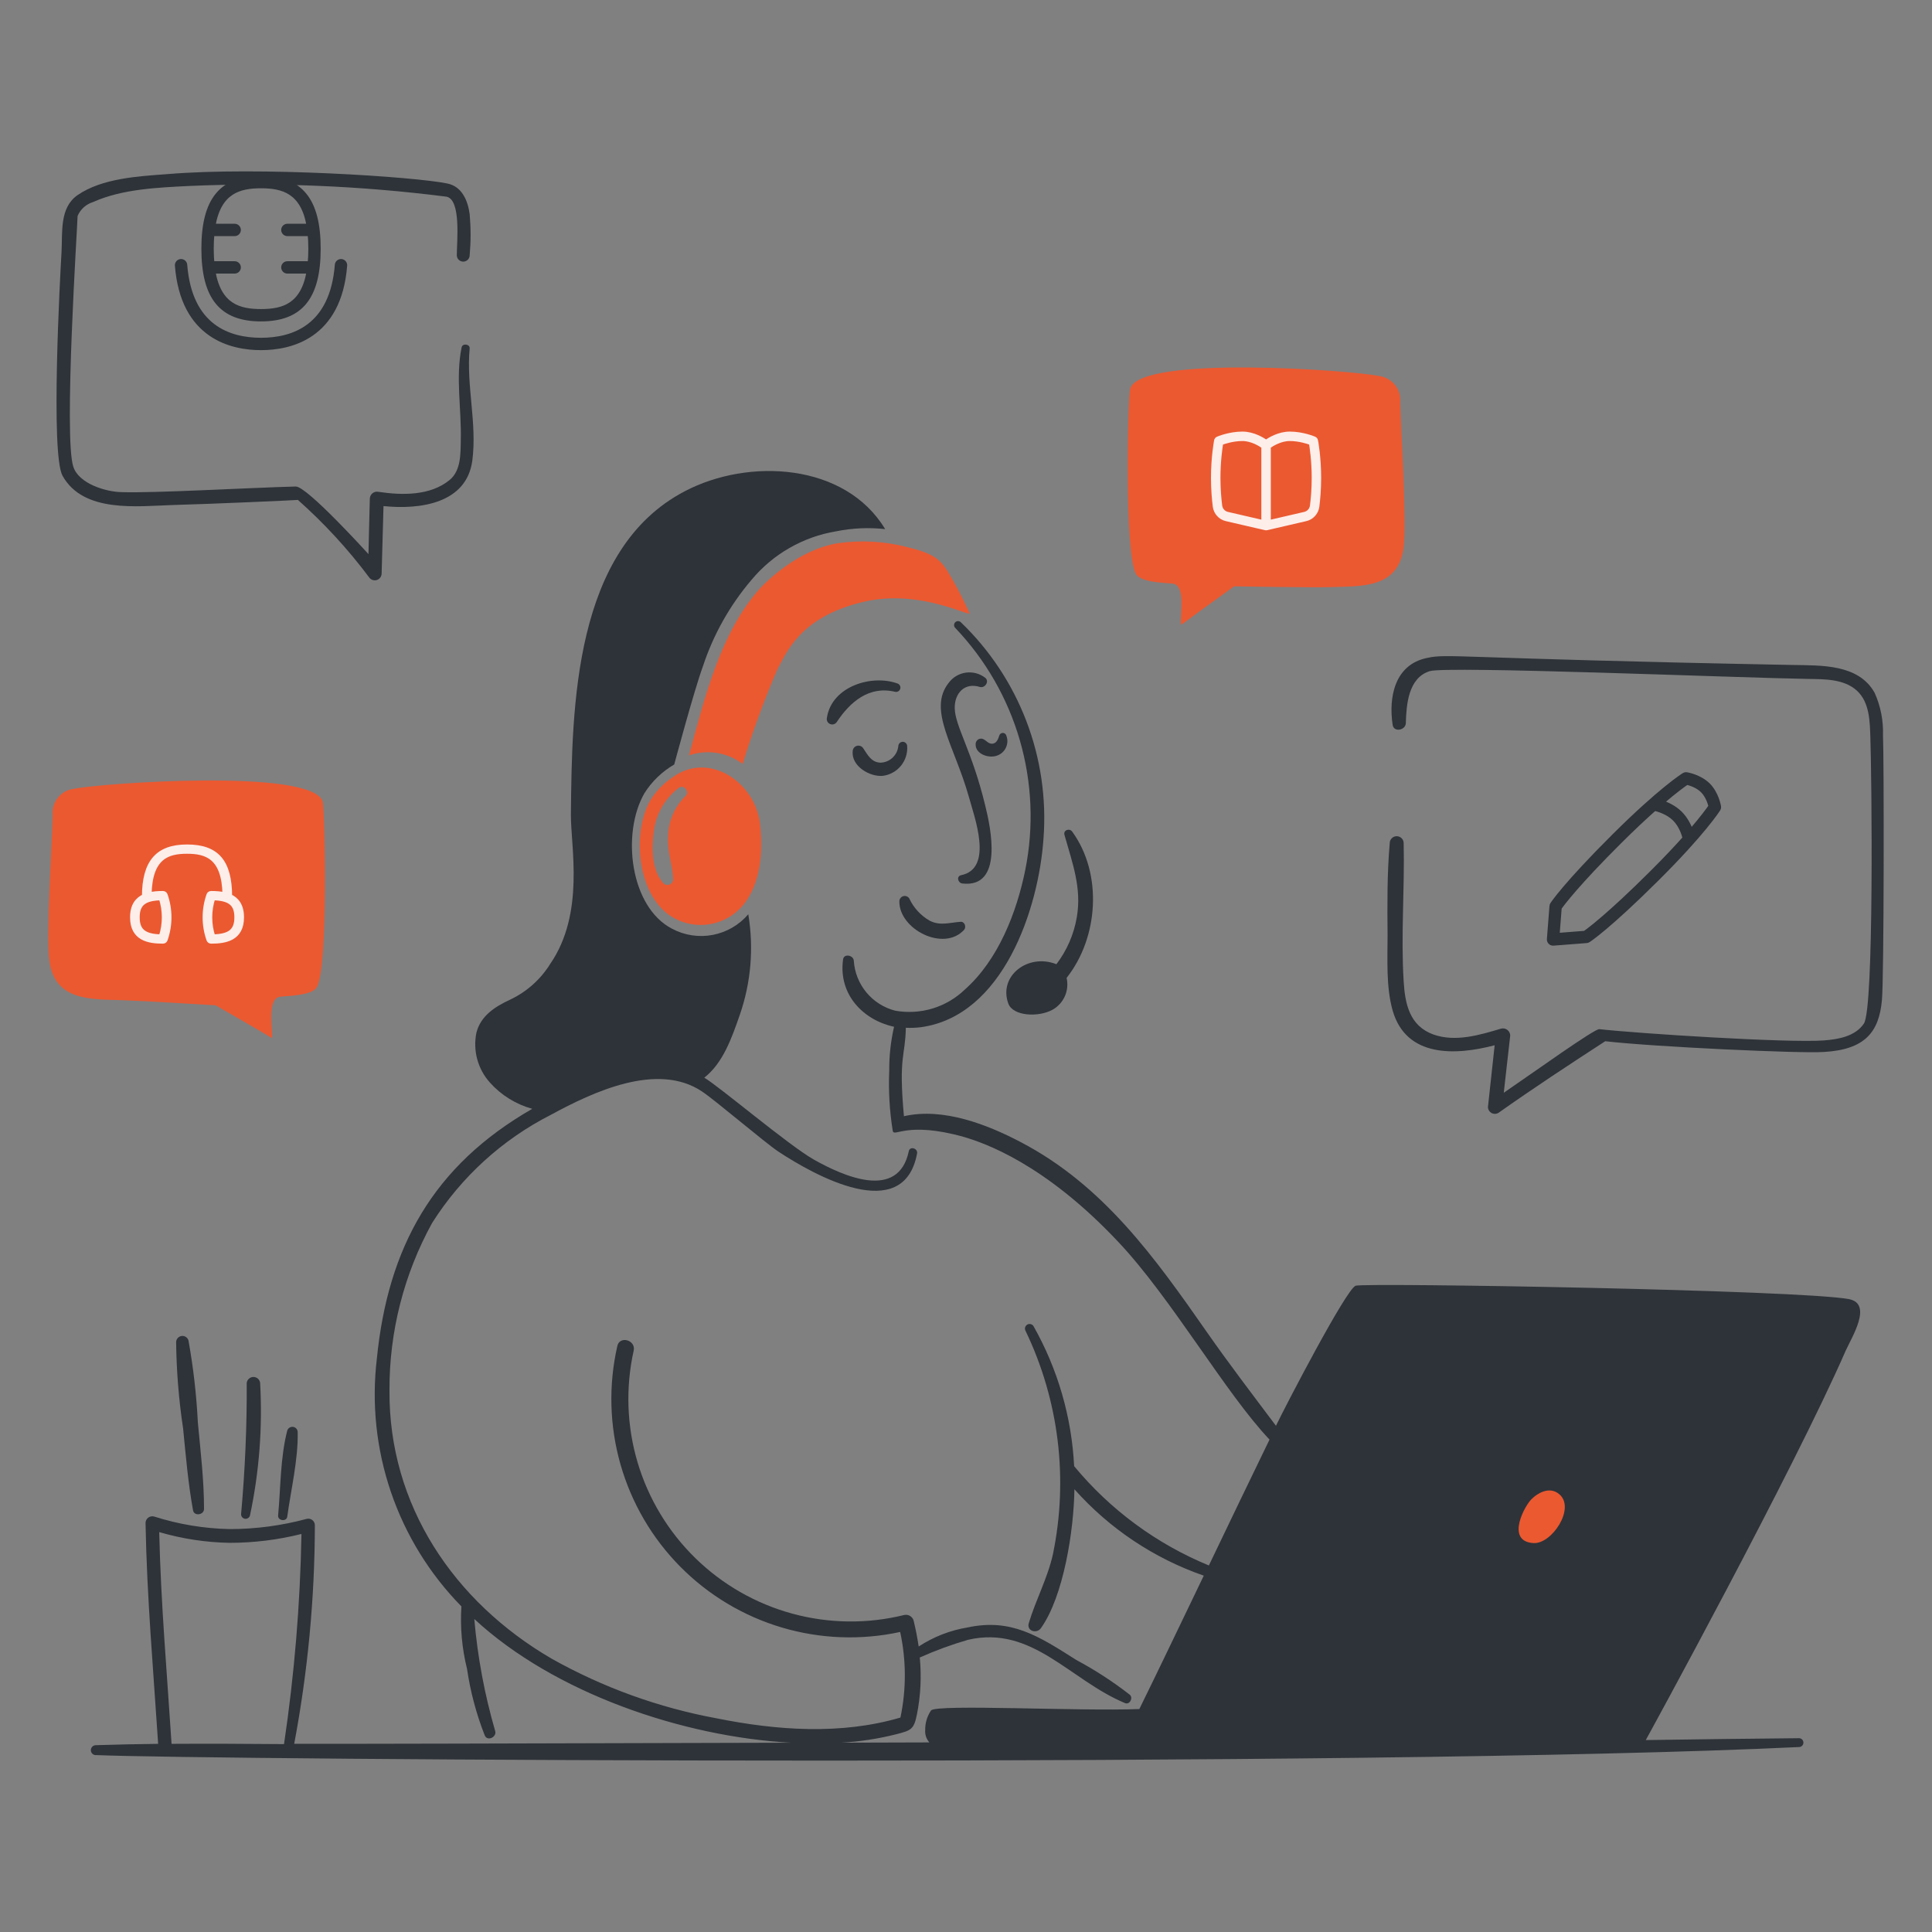 <svg width="415" height="415" viewBox="0 0 415 415" fill="none" xmlns="http://www.w3.org/2000/svg">
<rect x="0" y="0" width="415" height="415" fill="#808080" stroke="none"/>
<path d="M159.527 164.112C157.908 162.875 156.008 162.058 153.996 161.736C151.983 161.414 149.923 161.597 147.999 162.267C151.371 149.817 154.801 135.707 163.333 126.295C164.485 125.083 171.461 117.995 180.107 116.667C184.975 115.988 189.929 116.263 194.692 117.474C200.515 118.858 201.841 120.126 203.455 122.548C205.274 125.531 206.891 128.631 208.298 131.829C206.871 131.829 196.633 126.527 185.181 129.349C171.633 132.636 168.867 140.418 166.964 143.818C164.118 150.443 161.636 157.217 159.527 164.112Z" fill="#EB5931"/>
<path d="M139.811 171.721C141.048 169.788 142.679 168.138 144.598 166.878C152.292 161.388 162.042 167.934 163.217 176.678C163.677 180.368 164.024 187.344 160.853 192.656C159.332 195.338 156.828 197.324 153.871 198.195C150.913 199.066 147.732 198.754 145 197.324C137.035 193.257 135.431 179.091 139.811 171.721ZM142.521 189.774C142.696 189.931 142.912 190.035 143.144 190.074C143.376 190.114 143.614 190.087 143.831 189.996C144.049 189.905 144.236 189.755 144.371 189.563C144.506 189.37 144.584 189.143 144.596 188.908C144.48 185.854 143.326 183.028 143.498 179.915C143.498 178.252 143.829 176.605 144.472 175.07C145.116 173.536 146.058 172.146 147.246 170.98C148.227 170.115 146.897 168.436 145.862 169.194C144.363 170.318 143.11 171.737 142.178 173.362C141.247 174.988 140.656 176.786 140.444 178.647C139.927 182.156 139.985 186.997 142.521 189.765V189.774Z" fill="#EB5931"/>
<path d="M242.775 83.463C244.966 76.201 290.618 79.56 296.102 80.753C297.476 80.896 298.737 81.576 299.612 82.644C300.487 83.713 300.903 85.085 300.771 86.459C300.862 91.591 302.269 112.575 301.464 117.879C300.194 126.409 292.527 125.891 285.667 126.121C281.747 126.237 265.087 125.949 265.087 125.949C252.015 135.326 253.936 134.282 253.675 134.02C253.444 132.29 254.77 125.776 251.946 125.372C250.792 125.2 245.142 125.2 244.047 123.355C241.445 119.031 242.252 85.075 242.775 83.463Z" fill="#EB5931"/>
<path d="M11.315 175.13C11.244 174.448 11.308 173.759 11.505 173.102C11.701 172.445 12.026 171.833 12.46 171.303C12.895 170.772 13.43 170.333 14.035 170.01C14.64 169.688 15.303 169.488 15.986 169.424C21.404 168.27 67.118 164.927 69.314 172.19C69.774 173.804 70.581 207.76 68.046 212.082C66.95 213.926 61.302 213.926 60.148 214.101C57.036 214.545 58.856 222.484 58.36 222.978C58.36 222.863 46.312 215.945 46.312 215.945C46.312 215.945 30.345 214.964 26.423 214.85C19.563 214.62 11.898 215.08 10.628 206.606C9.817 201.294 11.224 180.318 11.315 175.13Z" fill="#EB5931"/>
<path d="M206.338 198.009C207.259 197.945 207.606 199.161 207.087 199.738C202.707 204.523 193.079 199.624 193.184 193.569C193.193 193.322 193.281 193.084 193.435 192.891C193.588 192.697 193.8 192.558 194.039 192.494C194.277 192.43 194.53 192.443 194.76 192.533C194.991 192.623 195.186 192.785 195.317 192.994C196.248 195 197.778 196.668 199.698 197.767C201.957 198.931 203.972 198.163 206.338 198.009Z" fill="#2E3339"/>
<path d="M211.65 145.607C212.567 146.362 211.592 147.854 210.497 147.566C207.212 146.528 205.021 148.892 205.079 152.131C205.172 156.048 208.814 161.298 211.65 173.115C212.804 177.784 215.628 190.813 206.693 189.776C205.77 189.659 205.367 188.219 206.463 187.989C213.495 186.547 209.287 175.479 208.077 171.04C205.004 160.161 199.24 152.467 203.753 146.713C204.19 146.111 204.745 145.604 205.383 145.221C206.021 144.837 206.73 144.587 207.467 144.484C208.204 144.38 208.954 144.427 209.673 144.62C210.392 144.813 211.064 145.149 211.65 145.607Z" fill="#2E3339"/>
<path d="M189.677 166.648C186.853 166.944 182.817 164.573 183.164 161.344C183.173 161.085 183.265 160.835 183.425 160.631C183.586 160.427 183.807 160.279 184.057 160.209C184.307 160.139 184.572 160.149 184.816 160.239C185.059 160.33 185.267 160.495 185.411 160.711C186.392 162.151 187.142 163.765 189.158 163.824C190.118 163.789 191.032 163.407 191.731 162.75C192.43 162.092 192.868 161.204 192.962 160.248C192.973 160.004 193.079 159.773 193.256 159.604C193.433 159.435 193.668 159.34 193.913 159.34C194.158 159.34 194.394 159.435 194.571 159.604C194.748 159.773 194.853 160.004 194.865 160.248C194.976 161.775 194.501 163.286 193.538 164.475C192.574 165.664 191.193 166.441 189.677 166.648Z" fill="#2E3339"/>
<path d="M209.574 159.788C209.579 159.588 209.636 159.392 209.739 159.221C209.842 159.049 209.987 158.907 210.161 158.808C210.335 158.71 210.532 158.658 210.732 158.658C210.932 158.658 211.129 158.71 211.303 158.808C211.938 159.153 212.457 159.904 213.322 159.73C214.129 159.557 214.418 158.692 214.648 158.001C214.691 157.853 214.777 157.72 214.895 157.62C215.012 157.52 215.157 157.457 215.31 157.438C215.464 157.42 215.619 157.447 215.757 157.516C215.896 157.585 216.011 157.693 216.088 157.827C216.281 158.248 216.383 158.704 216.387 159.167C216.392 159.63 216.298 160.089 216.114 160.513C215.929 160.937 215.656 161.318 215.314 161.63C214.973 161.942 214.569 162.178 214.129 162.323C212.39 162.958 209.44 161.977 209.574 159.788Z" fill="#2E3339"/>
<path d="M192.271 148.603C186.687 147.244 182.587 150.795 179.763 155.061C179.615 155.301 179.385 155.48 179.116 155.564C178.847 155.649 178.556 155.634 178.297 155.522C178.038 155.41 177.828 155.208 177.706 154.954C177.583 154.7 177.556 154.41 177.63 154.137C178.667 147.452 187.198 144.8 192.79 146.817C193.014 146.896 193.2 147.058 193.309 147.27C193.417 147.481 193.441 147.727 193.375 147.955C193.308 148.184 193.157 148.378 192.952 148.499C192.747 148.619 192.503 148.657 192.271 148.603Z" fill="#2E3339"/>
<path d="M226.054 216.917C222.942 218.577 217.58 218.243 216.599 215.591C214.409 209.652 220.807 204.695 226.918 207.116C229.173 204.157 230.677 200.696 231.3 197.028C232.4 190.693 230.325 185.327 228.648 179.33C228.36 178.293 229.744 177.832 230.318 178.639C236.892 187.69 235.969 201.41 229.109 210.057C229.416 211.377 229.284 212.761 228.732 213.999C228.181 215.237 227.241 216.262 226.054 216.917Z" fill="#2E3339"/>
<path d="M20.596 374.872C25.053 374.731 29.512 374.635 33.971 374.583C32.934 358.789 31.55 342.992 31.261 327.139C31.264 326.916 31.318 326.697 31.419 326.498C31.519 326.299 31.665 326.126 31.843 325.993C32.021 325.859 32.228 325.768 32.447 325.727C32.666 325.686 32.891 325.696 33.106 325.757C38.368 327.432 43.843 328.34 49.364 328.454C54.931 328.45 60.474 327.714 65.85 326.265C66.056 326.209 66.273 326.2 66.484 326.24C66.694 326.279 66.893 326.366 67.065 326.494C67.237 326.622 67.378 326.787 67.477 326.977C67.576 327.167 67.63 327.377 67.636 327.591C67.603 343.355 66.117 359.082 63.198 374.573C67.703 374.619 114.93 374.498 169.915 374.339C146.6 373.079 118.996 363.638 101.88 347.766C102.584 355.927 104.091 363.998 106.376 371.863C106.723 373.131 104.704 374.112 104.129 372.787C102.317 368.182 101.039 363.385 100.322 358.49C99.231 354.101 98.823 349.571 99.112 345.058C92.288 338.107 87.114 329.711 83.971 320.491C80.828 311.271 79.796 301.463 80.953 291.791C83.334 267.984 92.988 250.418 114.332 238.179C110.816 237.208 107.654 235.247 105.223 232.529C103.937 231.092 103.006 229.373 102.506 227.511C102.005 225.649 101.948 223.695 102.34 221.807C103.264 218.174 106.376 216.205 109.603 214.715C113.143 213.038 116.125 210.376 118.191 207.048C125.686 196.154 122.574 181.799 122.632 174.939C122.862 151.699 123.265 117.983 147.073 105.531C160.793 98.324 181.547 99.42 190.136 113.658C186.636 113.268 183.097 113.424 179.645 114.121C172.516 115.296 166.049 119 161.428 124.554C156.779 130.007 153.235 136.312 150.993 143.117C149.09 148.305 144.826 164.216 144.826 164.216C142.227 165.726 140.031 167.843 138.427 170.385C133.457 179.006 135.341 194.835 144.363 199.497C147.039 200.921 150.12 201.389 153.097 200.823C156.074 200.257 158.769 198.691 160.735 196.385C161.947 203.65 161.313 211.104 158.89 218.06C157.162 223.017 155.317 228.321 151.281 231.491C154.311 233.222 169.373 245.994 174.802 249.075C181.143 252.648 192.962 257.952 195.209 247.286C195.439 246.135 197.17 246.654 196.996 247.747C194.114 263.31 174.793 252.36 167.251 247.403C164.368 245.5 153.645 236.335 150.763 234.432C141.137 228.032 127.301 234.604 118.366 239.447C107.92 244.759 99.098 252.787 92.827 262.687C86.759 273.702 83.605 286.084 83.661 298.659C83.489 323.333 97.497 344.029 118.422 356.249C129.487 362.471 141.506 366.819 153.991 369.114C166.904 371.708 180.682 372.687 193.416 368.939C194.694 362.874 194.674 356.608 193.358 350.551C184.942 352.375 176.201 352.047 167.945 349.596C159.689 347.145 152.185 342.652 146.127 336.53C140.069 330.409 135.653 322.859 133.288 314.578C130.924 306.297 130.686 297.553 132.598 289.156C133.059 286.85 136.632 287.83 136.115 290.135C134.35 298.071 134.639 306.327 136.954 314.12C139.27 321.914 143.535 328.987 149.347 334.673C155.159 340.358 162.325 344.466 170.168 346.609C178.01 348.752 186.27 348.859 194.165 346.92C194.593 346.808 195.047 346.866 195.433 347.08C195.82 347.295 196.109 347.649 196.24 348.071C196.69 349.921 197.056 351.791 197.336 353.674C200.511 351.596 204.084 350.202 207.827 349.582C217.19 347.575 223.076 351.414 231.175 356.556C235.225 358.721 239.083 361.229 242.706 364.051C243.455 364.742 242.648 366.242 241.668 365.837C229.816 360.907 221.705 349.044 207.946 352.234C204.404 353.261 200.937 354.532 197.571 356.037C197.967 360.139 197.758 364.277 196.948 368.317C196.313 371.546 195.622 371.718 192.508 372.525C188.648 373.496 184.705 374.102 180.732 374.332L199.629 374.276C199.308 373.914 199.063 373.49 198.909 373.03C198.755 372.571 198.696 372.085 198.735 371.602C198.712 370.102 199.155 368.632 200.002 367.394C201.386 366.01 231.881 367.624 244.737 367.105C249.406 357.593 253.961 348.015 258.573 338.456C247.878 334.742 238.312 328.352 230.787 319.893C230.675 328.672 228.476 342.9 223.581 349.754C222.657 351.022 220.468 350.331 220.987 348.658C222.485 343.643 225.021 339.03 226.174 333.843C229.524 317.643 227.457 300.791 220.294 285.879C220.164 285.65 220.131 285.378 220.201 285.124C220.271 284.87 220.44 284.654 220.669 284.524C220.899 284.394 221.171 284.361 221.425 284.431C221.679 284.502 221.895 284.67 222.024 284.9C227.217 294.101 230.198 304.384 230.729 314.936C238.482 324.309 248.42 331.634 259.669 336.264C263.991 327.271 268.316 318.212 272.696 309.227C263.282 299.307 251.531 278.745 240.241 266.8C224.33 249.851 211.301 245.469 206.979 244.201C194.641 240.742 191.989 244.431 191.758 242.875C191.078 238.623 190.827 234.313 191.009 230.01C190.986 226.828 191.334 223.655 192.047 220.554C185.417 219.114 180.055 213.638 181.093 206.085C181.267 204.759 183.342 205.164 183.4 206.374C183.561 208.868 184.506 211.248 186.101 213.173C187.695 215.099 189.857 216.471 192.277 217.095C194.958 217.578 197.715 217.417 200.321 216.625C202.927 215.834 205.308 214.434 207.267 212.543C214.415 206.201 218.393 195.997 220.238 186.831C222.087 177.599 221.684 168.057 219.064 159.013C216.444 149.969 211.684 141.69 205.186 134.875C205.025 134.715 204.935 134.497 204.935 134.27C204.935 134.044 205.025 133.826 205.186 133.666C205.346 133.505 205.564 133.415 205.791 133.415C206.017 133.415 206.235 133.505 206.395 133.666C212.59 139.616 217.393 146.861 220.462 154.883C223.532 162.905 224.791 171.506 224.151 180.071C223.114 195.291 215.436 218.292 197.747 220.656C196.695 220.78 195.635 220.818 194.576 220.77C194.466 227.026 192.966 226.758 194.174 239.796C194.232 239.796 194.232 239.738 194.288 239.738C202.648 237.893 212.044 241.524 219.366 245.386C237.035 254.659 248.097 270.159 259.206 286.087C263.991 292.947 269.065 299.574 274.08 306.262C276.213 301.824 289.24 276.797 291.201 276.175C293.234 275.519 386.651 277.065 397.159 279.057C402.346 280.036 397.733 287.301 396.465 290.125C385.225 315.894 353.577 373.714 353.513 373.772C364.583 373.6 375.3 373.484 386.431 373.37C386.683 373.37 386.925 373.47 387.103 373.648C387.281 373.826 387.381 374.068 387.381 374.32C387.381 374.572 387.281 374.814 387.103 374.992C386.925 375.17 386.683 375.27 386.431 375.27C293.155 379.734 44.209 378.001 20.714 377.001C20.569 377.019 20.421 377.007 20.281 376.966C20.14 376.924 20.009 376.855 19.897 376.761C19.785 376.667 19.693 376.551 19.627 376.42C19.561 376.289 19.523 376.146 19.515 376C19.507 375.853 19.529 375.707 19.58 375.57C19.631 375.432 19.709 375.307 19.81 375.201C19.912 375.095 20.034 375.011 20.169 374.955C20.304 374.898 20.449 374.87 20.596 374.872ZM36.853 374.583C44.923 374.525 52.995 374.583 61.008 374.642C63.233 359.692 64.484 344.614 64.754 329.502C59.702 330.766 54.514 331.405 49.306 331.405C44.191 331.314 39.111 330.538 34.202 329.099C34.548 344.318 35.872 359.421 36.853 374.583Z" fill="#2E3339"/>
<path d="M329.186 321.833C329.993 321.026 332.759 319.007 335.009 321.026C338.41 324.022 333.336 331.689 329.406 331.459C323.19 331.116 327.686 322.989 329.186 321.833Z" fill="#EB5931"/>
<path d="M59.739 325.524C60.295 319.592 60.201 313.074 61.7 307.308C61.777 307.046 61.945 306.821 62.173 306.672C62.402 306.523 62.676 306.46 62.946 306.495C63.216 306.53 63.466 306.66 63.649 306.862C63.833 307.063 63.938 307.324 63.947 307.596C64.063 313.535 62.507 319.934 61.7 325.813C61.527 326.908 59.631 326.678 59.739 325.524Z" fill="#2E3339"/>
<path d="M51.784 325.294C52.626 315.853 53.051 306.559 52.995 297.047C53.04 296.696 53.211 296.373 53.476 296.139C53.741 295.905 54.083 295.776 54.437 295.776C54.79 295.776 55.132 295.905 55.397 296.139C55.663 296.373 55.833 296.696 55.878 297.047C56.42 306.614 55.683 316.21 53.686 325.582C53.613 325.8 53.465 325.984 53.269 326.104C53.073 326.223 52.841 326.27 52.614 326.235C52.387 326.201 52.18 326.088 52.028 325.916C51.876 325.744 51.789 325.523 51.784 325.294Z" fill="#2E3339"/>
<path d="M41.465 324.431C40.415 318.658 39.908 312.67 39.332 306.847C38.404 300.701 37.903 294.499 37.833 288.284C37.841 287.961 37.963 287.651 38.179 287.411C38.395 287.17 38.69 287.015 39.011 286.973C39.331 286.931 39.656 287.006 39.926 287.182C40.197 287.359 40.395 287.627 40.485 287.938C41.534 293.768 42.208 299.659 42.502 305.575C43.079 311.744 43.828 317.969 43.828 324.138C43.828 325.41 41.708 325.755 41.465 324.431Z" fill="#2E3339"/>
<path d="M13.217 54.12C13.448 49.854 12.757 44.609 16.676 41.899C21.98 38.265 29.763 37.863 35.93 37.402C55.69 35.742 89.285 37.981 96.105 39.419C99.218 40.054 100.486 43.05 100.888 45.991C101.149 48.944 101.149 51.916 100.888 54.87C100.874 55.227 100.722 55.565 100.465 55.813C100.207 56.061 99.863 56.2 99.505 56.2C99.147 56.2 98.803 56.061 98.546 55.813C98.288 55.565 98.136 55.227 98.122 54.87C98.122 51.929 99.102 42.82 95.875 42.243C77.622 39.92 59.205 39.149 40.821 39.938C34.017 40.284 26.296 40.573 20.009 43.397C19.265 43.619 18.58 44.004 18.002 44.522C17.424 45.04 16.968 45.68 16.666 46.395C16.666 47.943 13.649 93.956 15.745 100.237C16.896 103.869 22.661 105.657 26.178 105.715C33.168 105.944 53.744 104.757 63.528 104.504C65.949 104.445 79.15 119.029 79.15 119.029C79.15 119.029 79.323 111.073 79.439 107.095C79.447 106.867 79.505 106.643 79.611 106.44C79.716 106.237 79.865 106.06 80.048 105.922C80.23 105.785 80.441 105.689 80.664 105.643C80.888 105.596 81.12 105.601 81.342 105.655C86.357 106.404 92.41 106.518 96.56 103.117C99.039 101.101 98.923 97.469 98.981 94.529C99.153 88.072 97.828 81.041 99.153 74.64C99.328 73.661 100.998 73.891 100.882 74.871C100.135 82.826 102.498 90.898 101.459 98.909C100.249 108.133 90.276 109.517 82.379 108.71C82.263 113.553 82.091 118.396 81.975 123.235C81.964 123.548 81.853 123.85 81.659 124.096C81.465 124.343 81.197 124.521 80.895 124.604C80.592 124.688 80.271 124.673 79.978 124.561C79.685 124.45 79.435 124.247 79.264 123.984C74.745 117.95 69.627 112.388 63.988 107.384C63.644 107.442 45.714 108.249 37.125 108.479C29.572 108.71 17.927 110.266 13.431 102.196C10.839 97.525 12.902 59.387 13.217 54.12Z" fill="#2E3339"/>
<path d="M344.809 223.66C337.084 228.678 329.359 233.749 321.864 239.053C321.638 239.186 321.382 239.257 321.121 239.26C320.859 239.262 320.602 239.196 320.374 239.067C320.146 238.939 319.956 238.753 319.823 238.528C319.69 238.303 319.619 238.046 319.616 237.785C320.077 233.347 320.596 228.964 321.056 224.526C312.698 226.717 302.091 227.236 299.151 217.091C297.711 212.018 298.055 206.137 298.055 200.95C297.999 194.376 297.941 187.69 298.518 181.117C298.518 180.719 298.676 180.338 298.957 180.057C299.238 179.776 299.619 179.619 300.016 179.619C300.413 179.619 300.794 179.776 301.075 180.057C301.356 180.338 301.514 180.719 301.514 181.117C301.744 191.033 300.892 200.891 301.514 210.806C301.803 215.649 302.782 220.376 307.913 222.218C312.64 223.891 317.83 222.332 322.438 220.951C322.669 220.891 322.909 220.884 323.142 220.931C323.376 220.978 323.595 221.077 323.784 221.222C323.973 221.366 324.126 221.552 324.233 221.764C324.34 221.977 324.397 222.211 324.399 222.449L323.015 234.729C329.356 230.404 342.5 220.951 343.537 221.065C351.723 221.988 384 224.063 391.789 223.486C394.843 223.256 398.533 222.621 400.377 219.855C402.571 216.57 402.052 166.83 401.764 158.578C401.649 155.119 401.649 150.853 398.823 148.315C396.057 145.838 391.963 145.896 388.504 145.838C373.689 145.607 310.737 143.014 307.106 144.165C302.496 145.607 302.091 151.372 301.977 155.349C301.919 156.848 299.439 157.366 299.151 155.752C298.229 149.699 299.611 142.781 306.473 141.341C311.2 140.316 311.399 141.422 385.103 142.839C391.214 142.955 399.228 142.609 402.687 148.834C403.967 151.695 404.578 154.81 404.474 157.943C404.704 163.017 404.704 210.287 404.243 214.842C403.621 221.731 400.568 225.476 391.733 225.968C386.66 226.314 355.3 224.872 344.809 223.66Z" fill="#2E3339"/>
<path d="M282.619 94.649C282.587 94.482 282.475 94.343 282.32 94.275C282.22 94.232 279.839 93.205 277.035 93.205C274.729 93.205 272.722 94.452 271.956 94.996C271.192 94.452 269.184 93.205 266.878 93.205C264.074 93.205 261.693 94.232 261.593 94.275C261.438 94.343 261.326 94.482 261.293 94.649C261.266 94.79 260.624 98.147 260.624 102.647C260.624 105.207 260.833 107.393 261.008 108.775C261.173 110.08 262.141 111.155 263.417 111.45L271.839 113.398C271.878 113.406 271.916 113.411 271.955 113.411C271.995 113.411 272.033 113.406 272.07 113.398C272.07 113.398 272.071 113.398 272.072 113.398L280.494 111.45C281.77 111.154 282.738 110.08 282.903 108.775C283.078 107.393 283.287 105.207 283.287 102.647C283.287 98.147 282.645 94.79 282.617 94.649H282.619ZM262.032 108.647C261.86 107.294 261.656 105.155 261.656 102.648C261.656 98.972 262.107 96.009 262.258 95.12C262.916 94.87 264.79 94.236 266.879 94.236C268.968 94.236 270.853 95.471 271.442 95.897V112.249L263.651 110.446C262.793 110.249 262.143 109.525 262.032 108.647ZM281.883 108.647C281.772 109.525 281.122 110.249 280.263 110.447L272.473 112.249V95.896C273.06 95.469 274.939 94.235 277.036 94.235C279.118 94.235 280.997 94.868 281.657 95.119C281.808 96.009 282.259 98.971 282.259 102.647C282.259 105.153 282.054 107.294 281.883 108.647Z" fill="#FDEEEA" stroke="#FDEEEA"/>
<path d="M56.069 68.541C64.585 68.541 68.383 63.876 68.383 53.414C68.383 42.952 64.585 38.288 56.069 38.288C47.553 38.288 43.757 42.954 43.757 53.416C43.757 63.877 47.553 68.541 56.069 68.541ZM56.069 39.944C60.736 39.944 65.11 41.105 66.367 48.565H61.728C61.271 48.565 60.9 48.936 60.9 49.393C60.9 49.849 61.271 50.22 61.728 50.22H66.584C66.678 51.192 66.728 52.255 66.728 53.416C66.728 54.576 66.678 55.637 66.584 56.611H61.728C61.271 56.611 60.9 56.982 60.9 57.439C60.9 57.896 61.271 58.267 61.728 58.267H66.367C65.11 65.727 60.736 66.887 56.069 66.887C51.402 66.887 47.03 65.727 45.771 58.267H50.41C50.867 58.267 51.238 57.896 51.238 57.439C51.238 56.982 50.867 56.611 50.41 56.611H45.556C45.462 55.639 45.412 54.576 45.412 53.416C45.412 52.255 45.462 51.194 45.556 50.22H50.41C50.867 50.22 51.238 49.849 51.238 49.393C51.238 48.936 50.867 48.565 50.41 48.565H45.771C47.028 41.105 51.402 39.944 56.069 39.944Z" fill="#2E3339" stroke="#2E3339"/>
<path d="M73.31 56.141C72.859 56.111 72.456 56.445 72.42 56.901C71.375 70.253 62.951 73.056 56.069 73.056C49.187 73.056 40.763 70.253 39.719 56.901C39.684 56.444 39.282 56.109 38.828 56.141C38.373 56.175 38.032 56.575 38.068 57.031C39.273 72.415 49.864 74.713 56.071 74.713C62.278 74.713 72.868 72.415 74.074 57.031C74.108 56.576 73.769 56.177 73.314 56.141H73.31Z" fill="#2E3339" stroke="#2E3339"/>
<path d="M369.186 173.234C369.167 173.123 368.727 170.482 366.904 168.641C365.065 166.837 362.414 166.398 362.303 166.38C362.106 166.345 361.908 166.388 361.737 166.492C361.535 166.616 356.693 169.659 346.756 179.548C336.282 189.972 333.571 194.088 333.46 194.258C333.385 194.374 333.339 194.506 333.329 194.644L332.776 201.738C332.758 201.98 332.845 202.216 333.016 202.389C333.172 202.544 333.382 202.63 333.602 202.63C333.624 202.63 333.645 202.63 333.667 202.629L340.796 202.077C340.933 202.067 341.064 202.023 341.18 201.948C341.35 201.839 345.484 199.139 355.954 188.718C365.891 178.828 368.947 174.007 369.071 173.807C369.177 173.636 369.219 173.434 369.187 173.237L369.186 173.234ZM354.784 187.543C345.612 196.672 341.307 199.839 340.445 200.443L334.501 200.904L334.961 194.995C335.571 194.132 338.756 189.848 347.921 180.725C350.857 177.805 353.348 175.484 355.401 173.666C356.202 173.851 358.25 174.441 359.697 175.861C361.134 177.27 361.734 179.249 361.926 180.043C360.091 182.096 357.745 184.594 354.784 187.543ZM363.219 178.571C362.828 177.444 362.111 175.909 360.856 174.677C359.603 173.449 358.037 172.747 356.89 172.365C359.881 169.8 361.694 168.514 362.34 168.077C362.995 168.229 364.595 168.697 365.734 169.813C366.851 170.942 367.328 172.537 367.485 173.194C367.047 173.836 365.765 175.628 363.219 178.571Z" fill="#2E3339" stroke="#2E3339"/>
<g clip-path="url(#clip0_631_3874)">
<path d="M49.363 192.543C49.33 185.083 46.577 181.896 40.175 181.896C33.86 181.896 31.023 185.181 30.988 192.543C29.513 193.207 28.439 194.515 28.439 197.044C28.439 201.614 31.942 202.2 34.995 202.2C35.225 202.2 35.429 202.063 35.501 201.859C36.606 198.755 36.606 195.335 35.501 192.23C35.429 192.026 35.225 191.889 34.995 191.889C34.019 191.889 32.998 191.949 32.06 192.18C32.21 184.03 36.042 182.889 40.177 182.889C44.311 182.889 48.143 184.03 48.293 192.18C47.355 191.95 46.334 191.889 45.359 191.889C45.128 191.889 44.924 192.026 44.852 192.23C43.749 195.335 43.749 198.754 44.852 201.859C44.923 202.063 45.128 202.2 45.359 202.2C48.41 202.2 51.914 201.614 51.914 197.044C51.914 194.515 50.841 193.207 49.365 192.543H49.363ZM34.605 201.203C30.943 201.126 29.506 199.939 29.506 197.044C29.506 194.15 30.943 192.963 34.605 192.886C35.481 195.581 35.481 198.508 34.605 201.203ZM45.747 201.203C44.871 198.508 44.871 195.581 45.747 192.886C49.409 192.963 50.845 194.15 50.845 197.044C50.845 199.939 49.408 201.126 45.747 201.203Z" fill="#FDEEEA" stroke="#FDEEEA"/>
</g>
<defs>
<clipPath id="clip0_631_3874">
<rect width="25.606" height="23.84" fill="white" transform="translate(27.372 180.128)"/>
</clipPath>
</defs>
</svg>

